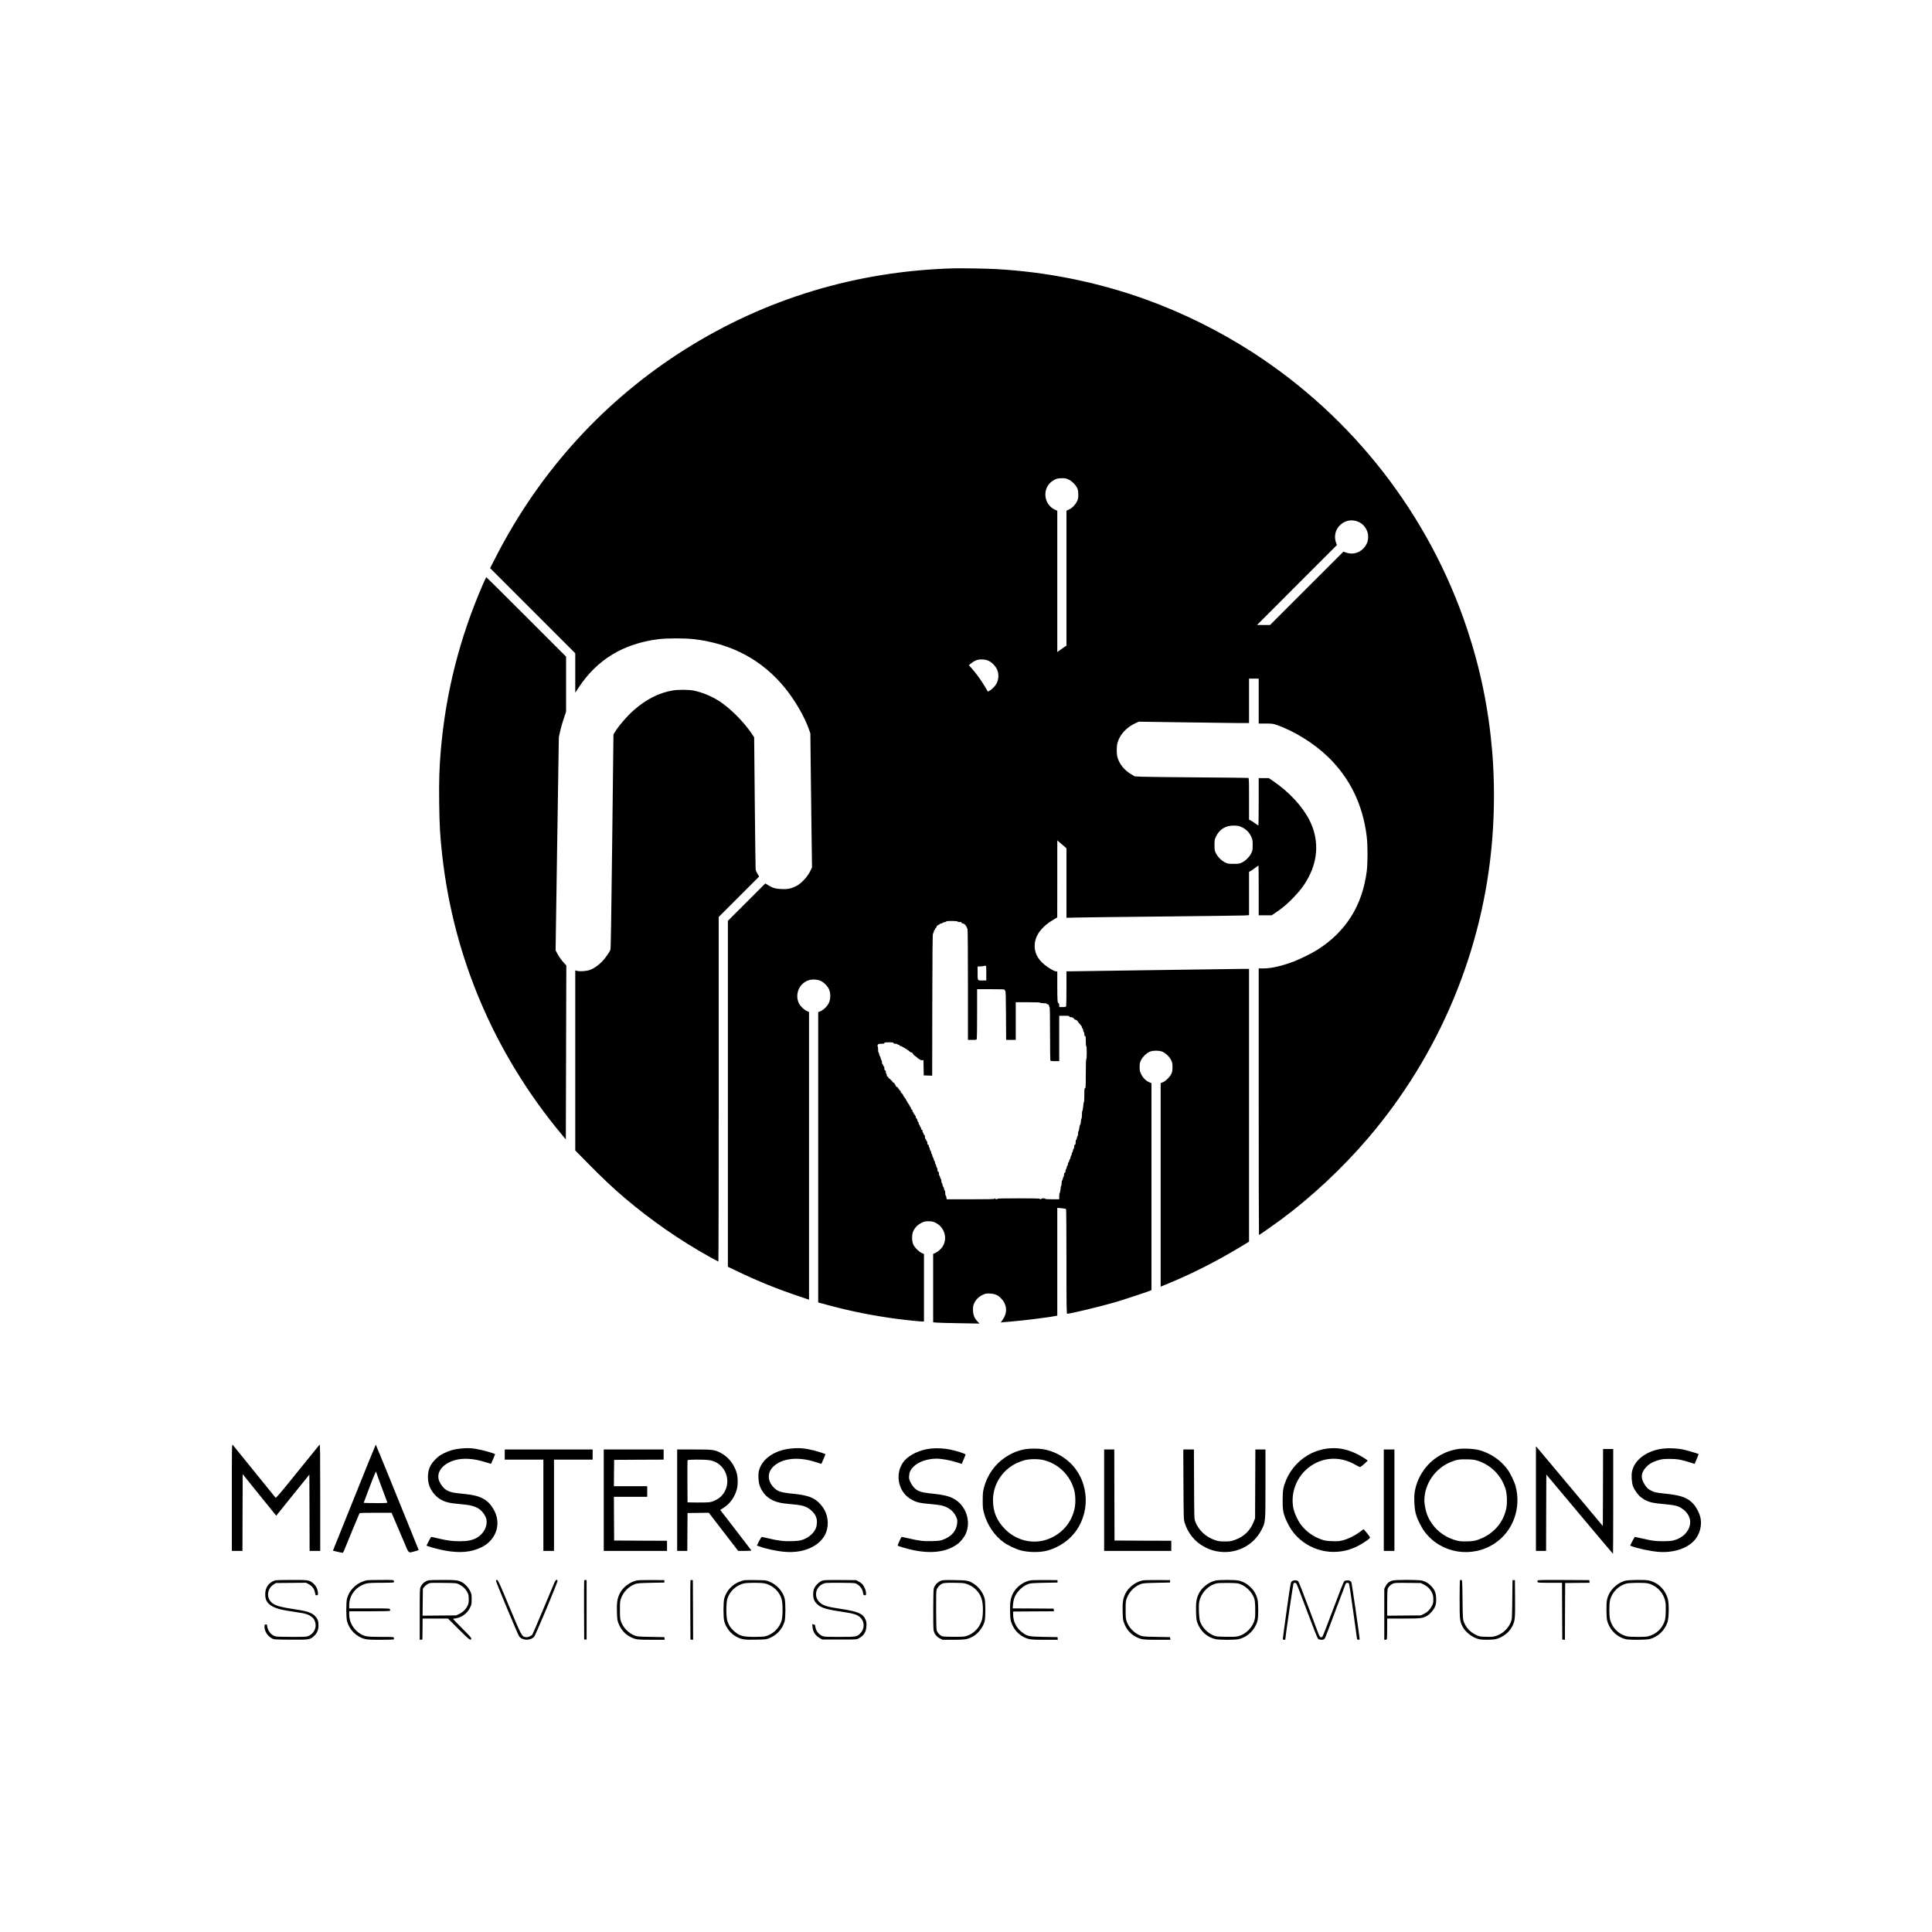 <?xml version="1.0" standalone="no"?>
<!DOCTYPE svg PUBLIC "-//W3C//DTD SVG 20010904//EN"
 "http://www.w3.org/TR/2001/REC-SVG-20010904/DTD/svg10.dtd">
<svg version="1.0" xmlns="http://www.w3.org/2000/svg"
 width="4000pt" height="4000pt" viewBox="0 0 4000 4000"
 preserveAspectRatio="xMidYMid meet">

<g transform="translate(0,4000) scale(0.1,-0.1)"
fill="#000000" stroke="none">
<path d="M19735 34444 c-2005 -58 -3883 -626 -5553 -1678 -1664 -1049 -2998
-2511 -3910 -4285 l-125 -243 882 -882 881 -881 0 -408 0 -409 68 104 c384
582 924 911 1651 1004 174 23 557 23 746 0 785 -95 1415 -436 1887 -1022 205
-255 396 -586 486 -844 l30 -85 6 -585 c3 -322 11 -945 17 -1385 l11 -800 -21
-49 c-59 -136 -198 -289 -313 -345 -101 -49 -176 -64 -297 -58 -124 5 -182 22
-271 76 l-65 40 -387 -387 -388 -387 0 -3581 0 -3581 171 -82 c448 -215 825
-369 1292 -526 l217 -74 0 2978 0 2978 -42 19 c-59 26 -135 99 -165 157 -91
181 -4 406 185 477 78 30 195 25 267 -10 71 -34 149 -117 174 -185 28 -76 28
-175 -1 -252 -26 -72 -111 -160 -180 -189 l-48 -19 0 -3005 0 -3006 193 -52
c487 -132 960 -226 1467 -292 199 -25 438 -50 490 -50 l40 0 0 698 0 699 -50
23 c-65 31 -151 121 -176 185 -28 74 -26 204 5 267 36 75 95 134 169 170 59
29 76 33 147 33 65 -1 91 -5 137 -27 190 -88 263 -323 154 -497 -32 -50 -100
-109 -152 -133 l-44 -19 0 -708 0 -708 73 -6 c39 -4 255 -10 479 -13 l408 -7
-41 43 c-67 71 -94 139 -94 240 0 71 4 94 26 141 35 75 96 134 176 171 59 28
70 30 151 26 107 -5 165 -32 235 -107 116 -124 128 -286 31 -427 l-44 -65 47
6 c27 2 107 10 178 15 252 21 783 87 918 116 l27 6 0 1115 0 1115 88 -7 c48
-4 90 -12 94 -19 4 -6 8 -496 8 -1088 0 -962 2 -1078 15 -1078 63 0 675 147
980 235 159 46 656 210 728 239 l37 16 0 2143 0 2142 -45 18 c-68 28 -130 89
-167 165 -30 60 -33 75 -33 152 1 73 5 93 30 143 34 68 107 140 173 170 67 31
207 31 274 0 66 -30 143 -105 175 -172 24 -49 28 -68 28 -146 0 -75 -5 -98
-25 -140 -32 -66 -113 -146 -172 -171 l-48 -19 0 -2107 0 -2107 122 50 c513
211 1005 459 1501 756 l207 125 0 2824 0 2824 -162 0 c-90 0 -899 -11 -1798
-25 -899 -14 -1677 -25 -1727 -25 l-93 0 0 -347 c0 -192 -3 -358 -6 -371 -6
-20 -12 -22 -75 -22 l-69 0 0 40 c0 27 -4 40 -14 40 -22 0 -26 57 -26 366 l0
292 -25 0 c-33 -1 -161 74 -240 139 -147 121 -214 260 -202 422 13 191 150
372 384 508 l82 48 1 798 0 798 95 -82 95 -82 0 -720 0 -719 243 6 c133 3 933
13 1777 21 844 9 1586 18 1648 21 l112 6 0 449 0 448 29 16 c17 8 60 37 96 65
36 27 68 50 71 50 2 0 4 -232 4 -515 l0 -515 134 0 135 0 88 59 c138 93 239
179 368 313 138 143 231 269 309 419 202 387 209 795 19 1174 -146 290 -425
591 -756 815 l-88 60 -105 0 -104 0 0 -490 c0 -269 -3 -490 -8 -490 -4 0 -32
18 -62 41 -30 22 -72 50 -92 60 l-38 19 0 430 c0 400 -1 429 -17 434 -10 2
-477 8 -1038 11 -561 4 -1086 10 -1166 14 l-145 7 -75 44 c-141 83 -247 216
-284 355 -19 76 -19 214 0 289 46 175 186 329 379 416 l62 28 925 -13 c508 -8
1022 -15 1142 -15 l217 0 0 460 0 460 100 0 100 0 0 -465 0 -465 143 0 c125 0
153 -3 214 -24 373 -127 783 -381 1082 -670 450 -437 717 -987 797 -1641 23
-191 23 -554 0 -730 -92 -707 -432 -1246 -1022 -1620 -104 -66 -349 -188 -481
-239 -233 -90 -470 -146 -625 -146 l-108 0 0 -2760 c0 -1518 3 -2760 6 -2760
8 0 310 211 454 318 633 468 1272 1066 1795 1677 1490 1740 2395 3911 2579
6185 49 595 49 1250 1 1825 -75 891 -244 1715 -524 2555 -785 2350 -2355 4371
-4441 5717 -693 446 -1441 817 -2215 1096 -986 355 -2044 569 -3095 626 -206
11 -716 20 -885 15z m2390 -4373 c70 -33 147 -110 178 -179 16 -36 21 -67 22
-132 0 -73 -4 -93 -28 -142 -36 -72 -98 -136 -165 -167 l-52 -24 0 -1397 0
-1397 -57 -38 c-32 -21 -75 -51 -95 -67 l-38 -30 0 1464 0 1463 -49 23 c-233
106 -268 437 -63 585 71 51 117 66 207 66 68 1 89 -3 140 -28z m6012 -881 c72
-35 124 -90 161 -170 38 -79 37 -191 0 -272 -78 -167 -255 -247 -423 -190
l-60 21 -760 -759 -760 -760 -135 0 -135 0 827 828 827 827 -21 60 c-39 115
-13 246 68 334 107 119 268 151 411 81z m-7662 -2875 c70 -34 147 -119 174
-190 28 -74 28 -166 -1 -242 -24 -65 -94 -146 -156 -181 l-39 -21 -67 113
c-75 125 -176 264 -267 368 l-60 66 43 35 c84 68 146 89 246 83 53 -3 89 -12
127 -31z m5237 -3442 c85 -40 151 -105 191 -191 30 -63 32 -74 32 -177 0 -101
-2 -115 -29 -170 -38 -77 -120 -158 -193 -193 -53 -24 -69 -27 -173 -27 -107
0 -119 2 -175 29 -77 38 -153 114 -191 191 -27 55 -29 69 -29 170 0 103 2 114
32 177 71 151 204 230 378 225 77 -2 100 -7 157 -34z m-5884 -1954 c2 -5 21
-9 43 -9 28 0 39 -4 39 -15 0 -9 9 -15 25 -15 14 0 25 -4 25 -10 0 -5 7 -10
15 -10 8 0 15 -7 15 -15 0 -8 4 -15 9 -15 5 0 12 -13 16 -30 4 -16 11 -30 16
-30 5 0 9 -456 9 -1150 l0 -1150 89 0 c84 0 89 1 95 23 3 12 6 248 6 525 l0
502 285 0 c239 0 285 -2 285 -14 0 -8 6 -16 13 -18 9 -4 13 -117 15 -511 l3
-507 100 0 99 0 0 390 0 390 255 0 c163 0 255 -4 255 -10 0 -6 28 -10 65 -10
36 0 65 -4 65 -10 0 -5 11 -12 25 -16 18 -4 25 -13 25 -30 0 -13 5 -24 10 -24
7 0 10 -188 10 -544 0 -299 3 -551 6 -560 5 -13 23 -16 95 -16 l89 0 0 470 0
470 105 0 c87 0 105 -3 105 -15 0 -10 11 -15 35 -15 19 0 35 -4 35 -10 0 -5 7
-10 15 -10 8 0 15 -7 15 -15 0 -8 9 -15 20 -15 18 0 60 -32 60 -45 0 -7 15
-25 53 -65 15 -15 27 -38 27 -49 0 -12 4 -21 10 -21 5 0 13 -18 16 -40 4 -22
10 -40 15 -40 5 0 9 -18 9 -40 0 -29 4 -40 15 -40 12 0 15 -18 15 -105 0 -63
4 -105 10 -105 6 0 10 -52 10 -135 0 -83 -4 -135 -10 -135 -6 0 -10 -107 -10
-300 0 -260 -2 -300 -15 -300 -13 0 -15 -23 -15 -145 0 -80 -4 -145 -9 -145
-5 0 -12 -40 -15 -90 -4 -49 -12 -90 -17 -90 -5 0 -9 -36 -9 -80 0 -44 -4 -80
-9 -80 -5 0 -11 -27 -13 -61 -2 -33 -9 -64 -15 -67 -6 -4 -14 -35 -18 -69 -4
-35 -11 -63 -16 -63 -5 0 -9 -22 -9 -50 0 -27 -4 -50 -9 -50 -5 0 -11 -18 -15
-40 -3 -22 -11 -40 -16 -40 -6 0 -10 -22 -10 -50 0 -38 -4 -50 -15 -50 -11 0
-15 -11 -15 -40 0 -22 -4 -40 -10 -40 -5 0 -13 -18 -16 -40 -4 -22 -10 -40
-15 -40 -5 0 -9 -13 -9 -30 0 -16 -4 -30 -9 -30 -5 0 -12 -18 -16 -40 -4 -22
-10 -40 -15 -40 -4 0 -11 -16 -14 -35 -4 -19 -11 -35 -16 -35 -6 0 -10 -13
-10 -30 0 -16 -4 -30 -9 -30 -5 0 -12 -18 -16 -40 -4 -22 -11 -40 -16 -40 -5
0 -9 -16 -9 -35 0 -24 -5 -35 -15 -35 -11 0 -15 -11 -15 -40 0 -22 -4 -40 -9
-40 -5 0 -11 -18 -15 -40 -3 -22 -11 -40 -16 -40 -6 0 -10 -25 -10 -55 0 -30
-4 -55 -9 -55 -4 0 -11 -33 -14 -72 -4 -40 -11 -74 -17 -76 -5 -2 -10 -32 -10
-68 l0 -64 -145 0 c-90 0 -145 4 -145 10 0 6 -18 10 -40 10 -22 0 -40 -4 -40
-10 0 -5 -7 -10 -15 -10 -8 0 -15 5 -15 10 0 7 -153 10 -440 10 -287 0 -440
-3 -440 -10 0 -14 -37 -12 -44 3 -5 10 -7 10 -12 0 -4 -10 -114 -13 -500 -13
l-494 0 -6 40 c-4 22 -10 40 -15 40 -5 0 -9 23 -9 50 0 28 -4 50 -10 50 -5 0
-13 18 -16 40 -4 22 -10 40 -15 40 -5 0 -12 18 -15 40 -4 22 -10 40 -15 40 -5
0 -9 18 -9 40 0 22 -4 40 -10 40 -5 0 -12 16 -16 35 -3 19 -10 35 -15 35 -5 0
-9 18 -9 40 0 29 -4 40 -15 40 -11 0 -15 11 -15 40 0 22 -4 40 -10 40 -5 0
-13 18 -16 40 -4 22 -10 40 -15 40 -5 0 -9 12 -9 26 0 14 -7 32 -15 40 -8 9
-15 26 -15 40 0 13 -4 24 -10 24 -5 0 -13 18 -16 40 -4 22 -10 40 -15 40 -5 0
-9 12 -9 26 0 14 -7 32 -15 40 -8 9 -15 26 -15 40 0 13 -4 24 -10 24 -5 0 -10
14 -10 30 0 20 -5 30 -15 30 -10 0 -15 11 -15 35 0 19 -4 35 -9 35 -5 0 -12
11 -15 25 -4 14 -11 25 -16 25 -6 0 -10 18 -10 39 0 25 -5 41 -15 45 -8 3 -15
15 -15 26 0 11 -4 20 -10 20 -5 0 -10 14 -10 30 0 20 -5 30 -15 30 -9 0 -15 9
-15 25 0 14 -4 25 -9 25 -5 0 -12 14 -16 30 -4 17 -11 30 -16 30 -5 0 -9 11
-9 25 0 14 -4 25 -10 25 -5 0 -12 15 -16 34 -3 19 -12 37 -20 40 -8 3 -14 17
-14 31 0 14 -4 25 -10 25 -5 0 -10 7 -10 15 0 8 -4 15 -10 15 -5 0 -12 11 -16
25 -3 14 -10 25 -15 25 -5 0 -9 11 -9 25 0 16 -6 25 -15 25 -9 0 -15 9 -15 25
0 14 -4 25 -10 25 -5 0 -12 11 -16 25 -3 14 -10 25 -15 25 -5 0 -9 7 -9 15 0
8 -4 15 -10 15 -5 0 -10 6 -10 14 0 8 -6 21 -14 28 -7 8 -17 24 -20 36 -4 12
-12 22 -17 22 -5 0 -9 7 -9 15 0 8 -4 15 -10 15 -5 0 -12 11 -16 25 -3 14 -10
25 -15 25 -5 0 -9 7 -9 15 0 8 -7 15 -15 15 -9 0 -15 9 -15 25 0 16 -6 25 -15
25 -8 0 -15 7 -15 15 0 8 -4 15 -10 15 -5 0 -10 5 -10 11 0 13 -25 39 -39 39
-6 0 -13 11 -17 25 -3 14 -10 25 -15 25 -5 0 -9 7 -9 15 0 8 -5 15 -11 15 -14
0 -39 25 -39 39 0 6 -7 11 -15 11 -8 0 -15 7 -15 15 0 8 -5 15 -11 15 -14 0
-39 25 -39 39 0 6 -7 11 -15 11 -10 0 -15 10 -15 30 0 17 -4 30 -10 30 -5 0
-10 16 -10 35 0 24 -5 35 -15 35 -11 0 -15 11 -15 40 0 22 -4 40 -10 40 -5 0
-12 11 -16 25 -3 14 -10 25 -15 25 -5 0 -9 18 -9 40 0 22 -4 40 -10 40 -5 0
-13 18 -16 40 -4 22 -10 40 -15 40 -5 0 -12 18 -15 40 -4 22 -10 40 -15 40 -5
0 -9 29 -9 64 0 42 -4 66 -12 70 -10 5 -10 7 0 12 6 3 12 12 12 20 0 11 16 14
65 14 51 0 65 3 65 15 0 12 17 15 95 15 78 0 95 -3 95 -15 0 -11 11 -15 40
-15 22 0 40 -4 40 -10 0 -5 9 -10 20 -10 11 0 23 -7 26 -15 4 -8 17 -15 30
-15 13 0 24 -4 24 -10 0 -5 6 -10 13 -10 8 0 24 -9 37 -20 13 -11 29 -20 37
-20 7 0 13 -4 13 -10 0 -5 5 -10 11 -10 7 0 22 -11 35 -25 13 -14 32 -25 44
-25 11 0 20 -5 20 -11 0 -11 54 -69 65 -69 4 0 20 -13 37 -30 16 -16 36 -30
44 -30 8 0 14 -4 14 -10 0 -5 16 -10 35 -10 l34 0 3 -157 3 -158 87 -3 88 -3
2 1466 c2 1057 6 1468 14 1473 6 4 14 24 18 45 4 20 11 37 16 37 6 0 10 7 10
15 0 8 4 15 9 15 5 0 13 10 17 22 9 28 24 43 52 52 12 4 22 12 22 17 0 5 11 9
25 9 14 0 25 4 25 10 0 5 18 13 40 16 22 4 40 10 40 15 0 17 232 15 238 -2z
m592 -1064 l0 -155 -84 0 c-101 0 -96 -9 -96 168 l0 122 53 1 c28 1 63 5 77 9
51 16 50 20 50 -145z"/>
<path d="M9992 27888 c-478 -1103 -765 -2238 -866 -3428 -31 -358 -39 -626
-33 -1089 6 -474 18 -679 63 -1081 237 -2127 1086 -4111 2473 -5778 l86 -103
5 1802 5 1801 -37 39 c-57 59 -112 136 -151 209 l-34 65 33 2205 34 2205 26
120 c14 66 48 185 75 265 l49 145 0 570 0 570 -823 823 c-452 452 -825 822
-828 822 -4 0 -38 -73 -77 -162z"/>
<path d="M13930 25705 c-286 -48 -552 -183 -811 -411 -134 -117 -323 -338
-394 -459 l-24 -40 -26 -2215 c-18 -1572 -29 -2223 -37 -2244 -21 -52 -104
-171 -168 -239 -73 -78 -176 -150 -257 -179 -67 -24 -199 -34 -260 -20 l-43
10 0 -1863 0 -1864 278 -282 c283 -288 513 -504 746 -702 556 -471 1147 -880
1777 -1230 86 -48 159 -87 162 -87 4 0 7 1605 7 3568 l0 3567 419 419 418 418
-33 56 c-19 30 -36 69 -39 86 -3 17 -11 641 -18 1386 l-13 1355 -52 78 c-173
255 -453 533 -685 680 -156 99 -365 183 -531 212 -106 18 -309 18 -416 0z"/>
<path d="M4800 8997 l0 -1107 110 0 110 0 2 794 3 795 255 -317 c140 -174 296
-367 347 -429 l92 -114 343 426 343 425 3 -790 2 -790 110 0 110 0 0 1107 c0
938 -2 1105 -14 1093 -7 -8 -213 -262 -456 -563 -361 -448 -445 -546 -455
-535 -7 7 -205 252 -440 543 -235 292 -436 539 -446 550 -19 19 -19 -1 -19
-1088z"/>
<path d="M7334 8992 l-441 -1097 91 -22 c50 -12 98 -22 107 -23 10 0 27 29 51
93 49 125 291 709 301 725 6 9 85 12 336 12 l328 0 86 -202 c48 -112 127 -297
176 -413 101 -239 78 -220 219 -183 45 11 81 24 80 28 -334 829 -884 2180
-888 2180 -3 0 -204 -494 -446 -1098z m456 527 c0 -6 50 -145 111 -308 62
-163 114 -304 117 -313 4 -17 -12 -18 -242 -18 -135 0 -246 3 -246 7 0 4 55
151 122 325 107 280 138 348 138 307z"/>
<path d="M31800 8972 l0 -1082 105 0 105 0 2 791 3 790 688 -820 c379 -452
691 -821 693 -821 2 0 4 488 4 1085 l0 1085 -105 0 -105 0 -2 -797 -3 -798
-669 800 c-368 440 -679 811 -692 825 l-24 25 0 -1083z"/>
<path d="M9525 10008 c-123 -12 -222 -41 -335 -96 -75 -37 -111 -62 -171 -122
-113 -111 -159 -218 -159 -370 0 -146 47 -264 146 -370 104 -110 218 -160 409
-179 55 -6 150 -16 210 -22 227 -23 343 -90 422 -241 77 -148 -8 -355 -184
-451 -88 -47 -188 -67 -345 -67 -151 0 -262 15 -453 60 -68 17 -129 30 -134
30 -6 0 -31 -41 -56 -90 l-45 -90 27 -11 c58 -22 240 -70 340 -89 314 -60 557
-40 773 66 247 122 374 372 314 624 -33 140 -133 289 -242 359 -112 71 -222
101 -477 126 -191 19 -232 28 -309 68 -64 34 -119 98 -158 182 -81 181 56 370
324 445 169 48 391 33 620 -40 67 -21 123 -38 124 -37 5 5 84 191 84 197 0 18
-259 90 -410 115 -103 16 -177 17 -315 3z"/>
<path d="M16370 10009 c-347 -36 -608 -225 -661 -477 -16 -80 -6 -222 22 -297
80 -215 256 -337 524 -364 61 -6 155 -16 210 -22 173 -17 254 -48 342 -131 75
-72 108 -143 107 -233 -1 -38 -9 -90 -18 -114 -40 -109 -155 -210 -285 -252
-52 -17 -98 -23 -217 -27 -169 -5 -284 9 -489 59 -66 16 -125 29 -132 29 -7 0
-33 -40 -58 -89 l-44 -90 42 -15 c140 -52 367 -101 535 -115 442 -39 810 161
877 476 39 184 -11 368 -139 509 -125 138 -251 186 -576 219 -244 24 -312 47
-390 127 -135 140 -137 313 -6 437 182 172 515 207 871 91 65 -22 120 -38 121
-37 5 5 84 191 84 197 0 9 -127 51 -235 79 -189 48 -309 58 -485 40z"/>
<path d="M19270 10009 c-219 -24 -435 -124 -545 -251 -199 -233 -146 -615 108
-781 121 -78 192 -97 437 -117 74 -6 168 -18 209 -26 149 -31 257 -111 314
-232 26 -56 29 -71 25 -131 -12 -163 -117 -285 -305 -353 -46 -16 -90 -22
-214 -25 -174 -6 -268 5 -496 59 -74 17 -135 29 -137 27 -18 -19 -86 -173 -79
-179 15 -15 205 -69 327 -95 382 -78 691 -35 910 127 65 48 138 139 171 213
117 262 1 595 -255 729 -96 51 -224 81 -423 101 -251 24 -319 47 -396 130 -23
25 -56 76 -73 111 -26 56 -30 74 -26 127 5 79 29 129 93 193 96 97 288 164
472 164 107 0 282 -31 416 -74 l109 -34 14 34 c8 19 26 60 39 91 14 30 25 62
25 69 0 16 -183 75 -325 104 -118 25 -276 32 -395 19z"/>
<path d="M27475 10009 c-92 -11 -229 -51 -318 -94 -233 -111 -429 -317 -527
-552 -63 -152 -73 -209 -74 -418 -1 -224 13 -293 95 -464 58 -122 116 -206
202 -294 326 -331 828 -412 1247 -202 86 43 226 133 254 164 18 20 17 21 -49
106 -38 47 -70 85 -72 85 -1 0 -40 -27 -85 -61 -102 -76 -239 -143 -348 -170
-71 -18 -104 -21 -220 -17 -117 4 -146 9 -222 35 -169 59 -318 166 -424 306
-58 76 -126 219 -149 310 -69 282 21 595 229 802 288 288 709 335 1064 119 40
-24 79 -41 85 -37 42 24 156 126 151 134 -12 19 -149 102 -239 145 -207 98
-385 128 -600 103z"/>
<path d="M34440 10009 c-336 -37 -597 -226 -650 -471 -18 -80 -8 -238 19 -308
31 -80 104 -183 164 -228 116 -89 203 -117 422 -137 282 -26 338 -39 427 -96
125 -81 190 -208 168 -332 -30 -161 -163 -287 -351 -332 -83 -19 -315 -20
-434 0 -49 8 -147 28 -217 45 -70 16 -132 30 -137 30 -6 0 -31 -41 -56 -90
l-45 -90 27 -11 c126 -48 388 -104 551 -118 341 -30 659 87 795 292 76 114
108 255 88 389 -14 94 -81 233 -151 310 -115 129 -257 181 -577 213 -192 20
-228 27 -303 65 -64 32 -113 85 -154 168 -59 116 -42 213 54 315 67 72 139
113 265 149 66 19 104 22 220 23 157 0 244 -15 415 -70 57 -19 105 -33 106
-32 6 7 85 200 82 202 -11 10 -241 77 -323 95 -118 24 -286 33 -405 19z"/>
<path d="M21223 9995 c-153 -28 -275 -78 -413 -170 -211 -140 -369 -364 -437
-620 -23 -88 -26 -120 -27 -265 0 -142 3 -177 23 -255 66 -252 217 -478 414
-619 86 -62 255 -141 352 -166 155 -40 369 -44 516 -11 142 32 295 105 416
198 444 338 545 989 228 1462 -153 229 -416 398 -694 446 -101 18 -280 18
-378 0z m382 -224 c309 -75 554 -316 636 -626 28 -107 31 -280 5 -388 -60
-261 -222 -466 -463 -587 -322 -161 -708 -95 -968 164 -178 177 -257 367 -256
611 1 322 189 616 484 760 51 24 128 53 172 64 110 27 282 28 390 2z"/>
<path d="M30164 9996 c-162 -31 -283 -80 -418 -170 -241 -161 -415 -437 -457
-724 -17 -118 -7 -325 21 -432 29 -115 114 -288 188 -386 338 -447 977 -552
1450 -237 378 251 552 730 431 1183 -26 98 -114 278 -177 360 -141 186 -345
323 -574 386 -116 32 -350 42 -464 20z m421 -236 c283 -90 495 -302 585 -585
31 -99 39 -291 16 -405 -55 -268 -233 -491 -488 -609 -128 -59 -201 -75 -353
-74 -111 0 -143 4 -218 27 -271 81 -479 270 -580 527 -29 73 -57 215 -57 290
0 347 223 671 554 803 115 46 177 56 331 52 110 -3 155 -8 210 -26z"/>
<path d="M10450 9885 l0 -105 400 0 400 0 0 -945 0 -945 110 0 110 0 0 945 0
945 400 0 400 0 0 105 0 105 -910 0 -910 0 0 -105z"/>
<path d="M12500 8940 l0 -1050 655 0 655 0 0 105 0 105 -547 2 -548 3 -3 453
-2 452 345 0 345 0 0 110 0 110 -345 0 -345 0 2 273 3 272 513 3 512 2 0 105
0 105 -620 0 -620 0 0 -1050z"/>
<path d="M14020 8940 l0 -1050 105 0 105 0 2 393 3 392 220 2 220 3 304 -395
305 -395 138 0 c109 0 138 3 132 13 -5 6 -151 198 -325 424 l-318 412 62 38
c136 83 242 229 283 393 27 103 22 256 -10 355 -55 171 -174 316 -322 393
-132 68 -161 72 -556 72 l-348 0 0 -1050z m658 830 c359 -47 509 -492 252
-749 -57 -57 -151 -107 -231 -121 -31 -6 -148 -9 -260 -8 l-204 3 -3 430 c-1
237 0 436 3 443 5 15 330 17 443 2z"/>
<path d="M22860 8940 l0 -1050 695 0 695 0 0 105 0 105 -587 2 -588 3 -3 943
-2 942 -105 0 -105 0 0 -1050z"/>
<path d="M24502 9268 c4 -720 4 -723 26 -798 68 -219 217 -399 420 -503 110
-57 202 -84 320 -96 353 -36 688 142 848 451 86 168 84 143 84 955 l0 713
-105 0 -104 0 -3 -712 -3 -713 -26 -66 c-73 -189 -204 -315 -398 -383 -78 -27
-98 -30 -206 -30 -105 0 -130 4 -204 29 -188 64 -337 205 -404 382 -22 58 -22
63 -25 776 l-3 717 -110 0 -110 0 3 -722z"/>
<path d="M28650 8940 l0 -1050 110 0 110 0 0 1050 0 1050 -110 0 -110 0 0
-1050z"/>
<path d="M5700 7281 c-126 -39 -202 -135 -208 -266 -7 -136 36 -213 153 -276
78 -43 173 -68 375 -99 74 -11 164 -25 200 -31 100 -15 161 -35 212 -69 56
-37 84 -78 99 -148 21 -102 -36 -212 -135 -258 -50 -23 -57 -24 -355 -24 -202
0 -317 4 -342 12 -83 24 -153 111 -166 203 -5 42 -8 46 -32 43 -24 -3 -26 -6
-25 -55 3 -92 66 -187 157 -236 41 -21 52 -22 380 -25 388 -3 402 -1 485 73
66 59 95 127 96 220 1 88 -16 137 -65 190 -72 78 -167 109 -476 155 -288 44
-382 76 -451 154 -90 103 -60 275 62 351 l49 30 312 3 311 3 54 -29 c72 -37
116 -95 131 -173 11 -56 13 -60 38 -57 25 3 26 6 23 53 -5 73 -37 139 -93 189
-82 73 -98 76 -453 75 -171 0 -322 -4 -336 -8z"/>
<path d="M7600 7283 c-14 -2 -52 -13 -85 -25 -159 -56 -288 -194 -330 -353
-21 -82 -21 -388 0 -470 47 -178 192 -323 371 -369 49 -13 118 -16 327 -16
168 0 268 4 272 10 3 6 3 19 0 30 -6 19 -16 20 -264 20 -280 0 -336 8 -421 57
-147 87 -240 242 -240 404 l0 69 419 0 c272 0 422 4 426 10 3 6 3 19 0 30 -6
20 -16 20 -426 20 l-419 0 0 69 c0 209 146 391 357 446 43 11 118 15 310 15
158 0 254 4 258 10 3 6 3 19 0 30 -6 19 -15 20 -268 19 -144 -1 -273 -4 -287
-6z"/>
<path d="M8870 7281 c-76 -23 -130 -69 -161 -136 -17 -37 -19 -76 -19 -568 l0
-528 28 3 27 3 3 218 2 217 263 0 262 0 220 -220 c222 -222 256 -247 263 -195
2 14 -50 73 -188 210 -104 104 -190 193 -190 196 0 4 24 10 54 13 125 16 242
104 299 224 30 62 32 75 32 172 0 98 -2 110 -32 170 -35 71 -96 139 -158 175
-80 48 -138 55 -420 54 -143 0 -271 -4 -285 -8z m632 -83 c76 -35 142 -98 175
-167 24 -48 28 -68 28 -141 0 -73 -4 -93 -28 -141 -33 -69 -99 -132 -175 -167
l-57 -27 -348 -3 -348 -3 3 280 3 279 31 39 c16 21 50 48 75 61 43 22 49 23
314 20 269 -3 270 -3 327 -30z"/>
<path d="M10270 7268 c0 -28 452 -1112 478 -1147 68 -91 238 -93 313 -4 33 40
491 1136 483 1157 -13 33 -41 17 -64 -36 -13 -29 -117 -278 -232 -553 -115
-275 -216 -511 -224 -523 -23 -35 -98 -65 -141 -57 -81 15 -86 26 -337 626
-201 483 -234 554 -253 557 -18 3 -23 -1 -23 -20z"/>
<path d="M12095 7278 c-3 -7 -4 -285 -3 -618 l3 -605 25 0 25 0 0 615 0 615
-23 3 c-12 2 -24 -3 -27 -10z"/>
<path d="M13173 7276 c-142 -35 -278 -141 -341 -266 -51 -103 -65 -188 -59
-380 4 -144 7 -173 29 -232 49 -132 135 -231 250 -289 106 -54 147 -59 441
-59 l268 0 -3 28 -3 27 -280 5 c-263 5 -283 7 -338 29 -128 51 -241 169 -282
296 -17 50 -20 88 -20 235 0 160 2 181 24 240 51 138 159 246 296 296 42 15
94 19 325 24 l275 5 0 25 0 25 -265 2 c-186 1 -281 -2 -317 -11z"/>
<path d="M14295 7278 c-3 -7 -4 -285 -3 -618 l3 -605 28 -3 27 -3 -2 618 -3
618 -23 3 c-12 2 -24 -3 -27 -10z"/>
<path d="M15410 7284 c-14 -3 -52 -14 -85 -26 -158 -55 -281 -185 -329 -347
-23 -77 -23 -404 0 -482 41 -141 138 -260 262 -322 105 -52 153 -59 390 -55
184 3 214 6 267 26 160 60 281 189 329 351 22 76 23 391 1 476 -42 158 -165
291 -330 355 -55 22 -77 24 -270 26 -115 1 -221 0 -235 -2z m433 -69 c162 -42
290 -162 338 -316 28 -88 28 -370 0 -458 -48 -154 -187 -285 -342 -320 -24 -6
-123 -11 -219 -11 -248 0 -319 22 -438 134 -63 60 -97 114 -123 197 -28 88
-27 370 0 458 48 153 174 273 334 316 74 20 374 20 450 0z"/>
<path d="M17023 7274 c-61 -22 -136 -94 -164 -156 -17 -40 -23 -71 -23 -129 0
-91 25 -149 86 -204 87 -79 196 -110 604 -170 141 -21 222 -47 273 -92 105
-89 109 -243 10 -342 -69 -69 -78 -71 -429 -71 -284 0 -319 2 -355 19 -78 35
-132 107 -144 190 -6 41 -9 46 -35 49 l-29 4 5 -59 c10 -101 61 -179 150 -228
l53 -30 355 0 c349 0 356 0 397 23 109 58 156 132 161 258 3 67 0 90 -18 132
-53 124 -155 168 -512 222 -307 46 -379 70 -455 153 -104 113 -63 296 81 363
50 23 57 24 348 24 184 0 307 -4 325 -11 86 -32 149 -109 161 -196 6 -43 10
-48 35 -51 26 -3 27 -2 27 45 0 55 -37 143 -78 186 -15 16 -49 41 -77 55 l-50
27 -330 2 c-274 2 -337 -1 -372 -13z"/>
<path d="M19485 7275 c-58 -22 -110 -68 -137 -122 -23 -48 -23 -52 -26 -451
-2 -272 1 -421 8 -458 15 -73 61 -132 129 -166 l55 -28 221 0 c246 0 295 8
399 63 115 61 218 191 252 321 21 77 19 405 -2 477 -36 120 -119 232 -224 299
-102 66 -141 73 -400 76 -188 3 -243 0 -275 -11z m500 -60 c87 -23 167 -70
228 -134 100 -105 137 -213 137 -406 0 -146 -13 -216 -55 -301 -62 -127 -187
-226 -320 -254 -33 -7 -133 -10 -258 -8 -203 3 -204 3 -245 31 -23 15 -52 46
-64 70 -23 41 -23 48 -26 434 -2 260 1 406 8 433 14 51 63 108 115 131 34 16
68 19 230 19 140 0 207 -4 250 -15z"/>
<path d="M21313 7276 c-142 -35 -278 -141 -341 -266 -51 -103 -64 -188 -59
-380 3 -145 7 -173 29 -232 50 -132 135 -231 250 -289 106 -54 147 -59 441
-59 l268 0 -3 28 -3 27 -280 5 c-320 6 -342 11 -458 98 -113 86 -178 214 -181
355 l-1 72 423 3 423 2 -3 28 -3 27 -424 3 -424 2 6 78 c11 136 55 229 154
323 56 53 98 80 168 105 42 15 94 19 325 24 l275 5 0 25 0 25 -265 2 c-186 1
-281 -2 -317 -11z"/>
<path d="M23643 7276 c-142 -35 -278 -141 -341 -266 -51 -103 -65 -188 -59
-380 4 -144 7 -173 29 -232 49 -132 135 -231 250 -289 106 -54 147 -59 441
-59 l268 0 -3 28 -3 27 -280 5 c-263 5 -283 7 -338 29 -128 51 -241 169 -282
296 -17 50 -20 88 -20 235 0 160 2 181 24 240 51 138 159 246 296 296 42 15
94 19 325 24 l275 5 0 25 0 25 -265 2 c-186 1 -281 -2 -317 -11z"/>
<path d="M25163 7276 c-142 -35 -278 -141 -341 -266 -51 -103 -65 -188 -59
-380 4 -144 7 -173 29 -232 64 -171 192 -288 365 -333 80 -21 416 -21 497 0
187 49 332 194 381 382 21 79 20 354 0 442 -44 187 -199 342 -386 386 -81 19
-409 19 -486 1z m519 -75 c122 -48 232 -158 280 -280 18 -47 22 -81 26 -217 2
-101 0 -182 -8 -217 -36 -177 -185 -328 -360 -367 -36 -8 -119 -11 -245 -8
-170 3 -196 6 -248 27 -126 50 -239 168 -281 291 -23 69 -34 316 -17 405 34
181 178 337 354 381 36 9 112 12 247 11 175 -3 201 -5 252 -26z"/>
<path d="M28822 7275 c-62 -19 -106 -57 -136 -117 l-26 -52 0 -528 0 -528 24
0 c13 0 27 7 30 16 3 9 6 108 6 220 l0 204 333 0 c361 0 406 5 493 56 63 37
139 125 165 192 19 45 23 77 23 152 0 119 -24 186 -95 264 -59 65 -117 100
-195 121 -78 20 -557 21 -622 0z m660 -83 c77 -38 130 -92 167 -171 21 -46 26
-70 26 -136 0 -72 -3 -86 -34 -143 -41 -75 -94 -125 -170 -161 l-56 -26 -347
-3 -348 -3 0 265 c0 163 4 276 11 293 15 40 57 82 104 104 37 18 63 19 310 17
l271 -3 66 -33z"/>
<path d="M30227 7284 c-4 -4 -7 -181 -7 -394 0 -418 3 -448 57 -560 58 -121
214 -240 351 -269 78 -16 277 -14 346 4 142 37 273 139 335 263 58 115 62 150
59 574 l-3 383 -25 0 -25 0 -5 -405 c-5 -395 -6 -406 -29 -463 -54 -136 -174
-246 -312 -288 -60 -18 -89 -21 -202 -17 -127 3 -135 5 -207 39 -123 59 -202
143 -252 268 -22 54 -23 70 -28 461 -5 398 -5 405 -25 408 -12 2 -24 0 -28 -4z"/>
<path d="M31834 7275 c-4 -8 -4 -22 0 -30 5 -13 42 -15 256 -15 l250 0 2 -587
3 -588 27 -3 28 -3 2 588 3 588 253 3 253 2 -3 28 -3 27 -533 3 c-467 2 -533
0 -538 -13z"/>
<path d="M33656 7274 c-186 -45 -352 -217 -386 -403 -16 -85 -13 -357 5 -425
50 -192 208 -346 393 -385 82 -17 415 -14 487 4 169 45 305 171 366 341 30 82
38 353 15 464 -43 205 -203 367 -404 409 -77 16 -403 13 -476 -5z m456 -55
c134 -28 262 -128 323 -253 48 -97 58 -163 52 -336 -3 -111 -9 -158 -25 -201
-52 -146 -165 -254 -311 -299 -53 -17 -92 -20 -245 -20 -119 0 -198 5 -231 14
-167 44 -296 175 -340 343 -21 79 -20 328 0 408 43 162 175 296 336 339 66 18
363 21 441 5z"/>
<path d="M26741 7256 c-20 -21 -30 -80 -101 -592 -44 -313 -80 -579 -80 -591
0 -18 6 -23 25 -23 14 0 25 1 25 3 0 47 162 1152 170 1162 16 19 44 19 61 -1
7 -8 106 -266 221 -572 140 -375 215 -563 229 -574 21 -18 82 -24 114 -12 8 4
22 19 31 35 8 16 105 270 215 566 110 295 205 545 210 555 11 21 52 24 67 5 6
-7 45 -262 87 -567 41 -305 78 -565 80 -577 4 -16 13 -23 30 -23 14 0 25 6 25
13 0 41 -162 1163 -171 1178 -5 10 -18 23 -29 29 -30 16 -95 12 -118 -7 -14
-12 -93 -211 -228 -573 -114 -305 -215 -563 -224 -574 -31 -33 -56 -13 -88 72
-16 42 -112 297 -213 567 -100 269 -191 497 -201 507 -28 28 -108 25 -137 -6z"/>
</g>
</svg>

